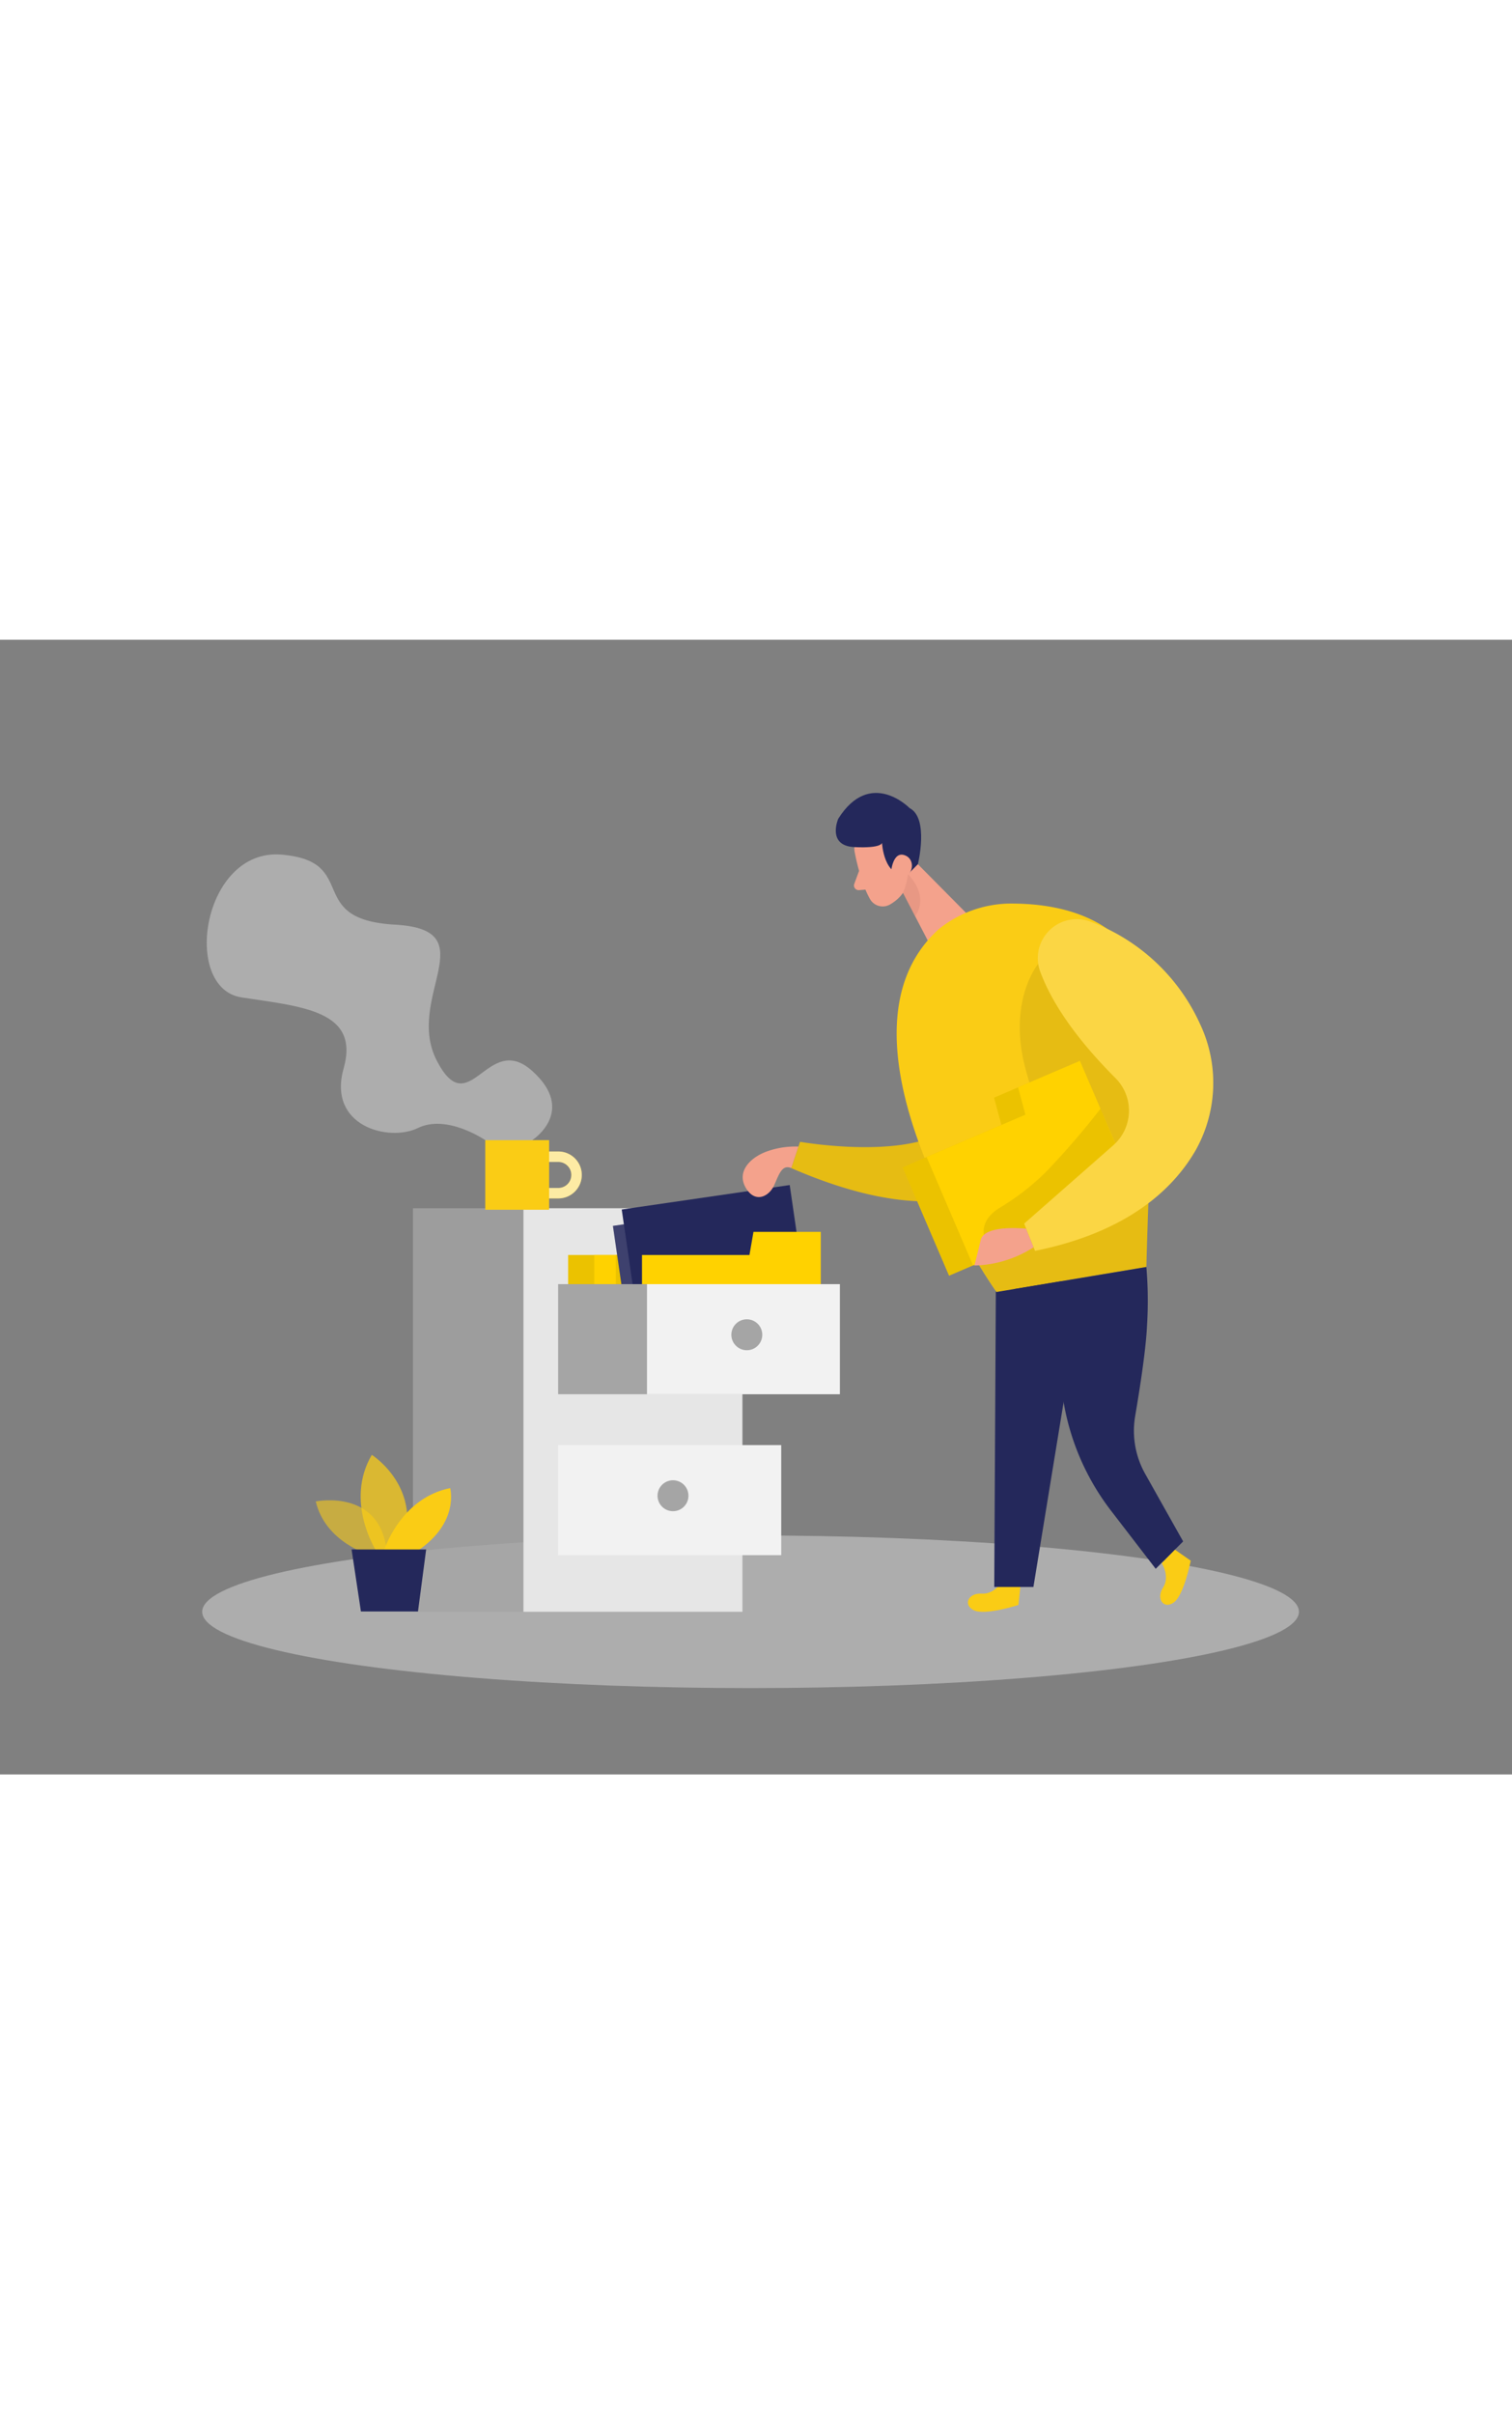 <svg id="Layer_1" data-name="Layer 1" xmlns="http://www.w3.org/2000/svg" viewBox="0 0 400 300" data-imageid="files-and-folder-two-color" imageName="Files And Folder" class="illustrations_image" style="width: 188px;"><rect x="0" y="0" width="400" height="300" fill="#808080" stroke="none"/><title>#16 files and folders</title><path d="M147.71,147.7H140.8v-2.76h6.91a3.44,3.44,0,1,0,0-6.88H140.8V135.3h6.91a6.2,6.2,0,1,1,0,12.4Z" fill="#facc15" class="target-color"/><path d="M147.71,147.7H140.8v-2.76h6.91a3.44,3.44,0,1,0,0-6.88H140.8V135.3h6.91a6.2,6.2,0,1,1,0,12.4Z" fill="#fff" opacity="0.61"/><ellipse cx="198.56" cy="256.99" rx="145.07" ry="20.18" fill="#e6e6e6" opacity="0.45"/><path d="M288.75,95.62c-1.36,21.07-11.42,73.61-79.43,44.06l2.34-6.94s33.61,5.93,42.5-6.54c7.52-10.56,7.4-45.19,24-43.54A12.09,12.09,0,0,1,288.75,95.62Z" fill="#facc15" class="target-color"/><path d="M288.75,95.62c-1.36,21.07-11.42,73.61-79.43,44.06l2.34-6.94s33.61,5.93,42.5-6.54c7.52-10.56,7.4-45.19,24-43.54A12.09,12.09,0,0,1,288.75,95.62Z" opacity="0.08"/><path d="M226.15,56.36s1.38,7.59,4,12.18a3.87,3.87,0,0,0,5.3,1.45c2.3-1.34,5-3.81,4.76-8l.45-7.11a6.91,6.91,0,0,0-4.89-6.33C230.72,46.71,225.08,51.78,226.15,56.36Z" fill="#f4a28c"/><polygon points="240.72 57.22 255.69 72.33 246.75 82.04 237.36 63.98 240.72 57.22" fill="#f4a28c"/><path d="M235.8,60.58s-.73-2.88,1.48-3.25,3.29,3.79.47,5Z" fill="#f4a28c"/><path d="M227.27,61.1,226,64.53a1.24,1.24,0,0,0,1.25,1.67l3-.24Z" fill="#f4a28c"/><path d="M265.21,248.79s-2,3.65-5.53,3.41-5,3-2,4.41,11.74-1.42,11.74-1.42l.55-5.08Z" fill="#facc15" class="target-color"/><path d="M307.35,244.14s2.25,3.51.32,6.49.26,5.83,2.91,3.86,4.43-11,4.43-11l-4.19-2.93Z" fill="#facc15" class="target-color"/><path d="M238.87,66.88A15.54,15.54,0,0,0,240.18,62S246,67.38,242.1,73.1Z" fill="#ce8172" opacity="0.31"/><polygon points="263.46 170.35 263.03 250.44 273.39 250.44 286.65 169.32 263.46 170.35" fill="#24285b"/><path d="M248.41,76.46a30.66,30.66,0,0,1,18.31-6.71c10.8-.11,40.92,1.74,38.86,38.58-1.53,27.3-2.31,57.5-2.31,57.5l-39.66,6.61S216.24,105.41,248.41,76.46Z" fill="#facc15" class="target-color"/><path d="M274.62,85.72s-8.31,10-3.17,28.28,12.36,40.33-12.4,51.41l4.56,7,39.66-6.61.52-16.88,6.37-31.26Z" opacity="0.08"/><rect x="109.25" y="150.31" width="66.97" height="106.68" fill="#a5a5a5" opacity="0.79"/><rect x="138.48" y="150.31" width="57.93" height="106.68" fill="#e6e6e6"/><polygon points="179.8 156.55 178.74 162.66 150.3 162.66 150.3 188.44 197.6 188.44 197.6 167.44 197.6 162.66 197.6 156.55 179.8 156.55" fill="#ffd200"/><polygon points="179.8 156.55 178.74 162.66 150.3 162.66 150.3 188.44 197.6 188.44 197.6 167.44 197.6 162.66 197.6 156.55 179.8 156.55" opacity="0.08"/><polygon points="186.71 156.55 185.65 162.66 157.21 162.66 157.21 188.44 204.51 188.44 204.51 167.44 204.51 162.66 204.51 156.55 186.71 156.55" fill="#ffd200"/><polygon points="262.98 121.07 264.92 128.28 238.78 139.49 251.07 168.14 294.55 149.49 284.54 126.16 282.26 120.84 279.34 114.05 262.98 121.07" fill="#ffd200"/><polygon points="262.98 121.07 264.92 128.28 238.78 139.49 251.07 168.14 294.55 149.49 284.54 126.16 282.26 120.84 279.34 114.05 262.98 121.07" opacity="0.08"/><polygon points="269.33 118.34 271.27 125.56 245.13 136.76 257.42 165.41 300.89 146.77 290.89 123.43 288.61 118.12 285.69 111.33 269.33 118.34" fill="#ffd200"/><polygon points="192.42 156.55 191.36 162.66 162.93 162.66 162.93 188.44 210.23 188.44 210.23 167.44 210.23 162.66 210.23 156.55 192.42 156.55" fill="#ffd200"/><polygon points="192.42 156.55 191.36 162.66 162.93 162.66 162.93 188.44 210.23 188.44 210.23 167.44 210.23 162.66 210.23 156.55 192.42 156.55" opacity="0.08"/><rect x="164.12" y="151.56" width="44.91" height="30.55" transform="translate(-22.09 28.62) rotate(-8.28)" fill="#24285b"/><rect x="164.12" y="151.56" width="44.91" height="30.55" transform="translate(-22.09 28.62) rotate(-8.28)" fill="#fff" opacity="0.12"/><rect x="166.45" y="147.23" width="44.91" height="30.55" transform="translate(-21.44 28.91) rotate(-8.28)" fill="#24285b"/><polygon points="199.33 156.55 198.27 162.66 169.84 162.66 169.84 188.44 217.14 188.44 217.14 167.44 217.14 162.66 217.14 156.55 199.33 156.55" fill="#ffd200"/><rect x="147.65" y="170.37" width="74.54" height="29.1" fill="#a5a5a5"/><path d="M291.13,124a212.24,212.24,0,0,1-14,16.27,63.78,63.78,0,0,1-12.67,9.92c-2.69,1.65-5.52,4.59-3.62,9.19h14.81L295,133.13Z" opacity="0.08"/><rect x="171.16" y="170.37" width="51.02" height="29.1" fill="#f2f2f2"/><rect x="147.65" y="212.92" width="59.02" height="29.1" fill="#f2f2f2"/><rect x="128.38" y="132.3" width="16.89" height="18.4" fill="#facc15" class="target-color"/><circle cx="197.57" cy="183.75" r="4.09" fill="#a5a5a5"/><circle cx="178.04" cy="226.31" r="4.09" fill="#a5a5a5"/><path d="M211.23,134a22.16,22.16,0,0,0-8.26,1.25c-4.43,1.56-8.53,5.51-5.37,10.13,2.44,3.56,5.9,1.72,7.19-1.13s2.07-5.61,4.53-4.57Z" fill="#f4a28c"/><path d="M288.48,74.53a51.74,51.74,0,0,1,29,27.08,36.4,36.4,0,0,1-1.09,33.21c-5.87,10.26-17.9,21.77-42.57,26.75l-2.87-7.21,23.56-20.69a12.18,12.18,0,0,0,.58-17.79c-7-7-15.9-17.3-19.91-28.17A10.3,10.3,0,0,1,288.48,74.53Z" fill="#facc15" class="target-color"/><path d="M288.48,74.53a51.74,51.74,0,0,1,29,27.08,36.4,36.4,0,0,1-1.09,33.21c-5.87,10.26-17.9,21.77-42.57,26.75l-2.87-7.21,23.56-20.69a12.18,12.18,0,0,0,.58-17.79c-7-7-15.9-17.3-19.91-28.17A10.3,10.3,0,0,1,288.48,74.53Z" fill="#fff" opacity="0.2"/><path d="M271.45,155.7s-11-1.2-12,3-1.68,6.74-1.68,6.74a30.1,30.1,0,0,0,15.66-4.82Z" fill="#f4a28c"/><path d="M303.27,165.83a104.78,104.78,0,0,1,.18,15.38c-.27,6.31-1.91,16.82-3.15,24.09A23.22,23.22,0,0,0,303,220.6l10,17.79-7.26,7.24-11.91-15.48a64.88,64.88,0,0,1-12.16-27l-3.79-19.34-9.55-12.14Z" fill="#24285b"/><path d="M221.75,47.33s-3.09,7.14,4.29,7.49,7.29-1.15,7.29-1.15.46,9.54,6.85,8.35l2.65-2.68s3-12.17-2.2-14.84C240.63,44.5,230.25,33.83,221.75,47.33Z" fill="#24285b"/><path d="M235.68,61.73s.39-6.22,3.89-4.67S240.76,65.39,235.68,61.73Z" fill="#f4a28c"/><path d="M140.8,132.3s11.89-7.63,0-18.3-16.55,14-25.22-2.67,13.33-34.66-11-36S95.47,58.62,74.52,56.81,47.91,92.11,63.91,94.56s31.34,3.44,27,18.77,12,19.5,19.67,15.75,17.8,3.22,17.8,3.22Z" fill="#e6e6e6" opacity="0.45"/><path d="M98,242s-11.85-3.18-14.47-14.18c0,0,18.32-3.78,18.92,15.14Z" fill="#facc15" opacity="0.58" class="target-color"/><path d="M99.46,240.78s-8.32-13-1.1-25.28c0,0,14,8.79,7.86,25.28Z" fill="#facc15" opacity="0.73" class="target-color"/><path d="M101.59,240.78s4.31-13.82,17.5-16.49c0,0,2.52,9-8.48,16.49Z" fill="#facc15" class="target-color"/><polygon points="93.01 240.51 95.48 256.91 110.58 256.91 112.74 240.51 93.01 240.51" fill="#24285b"/></svg>